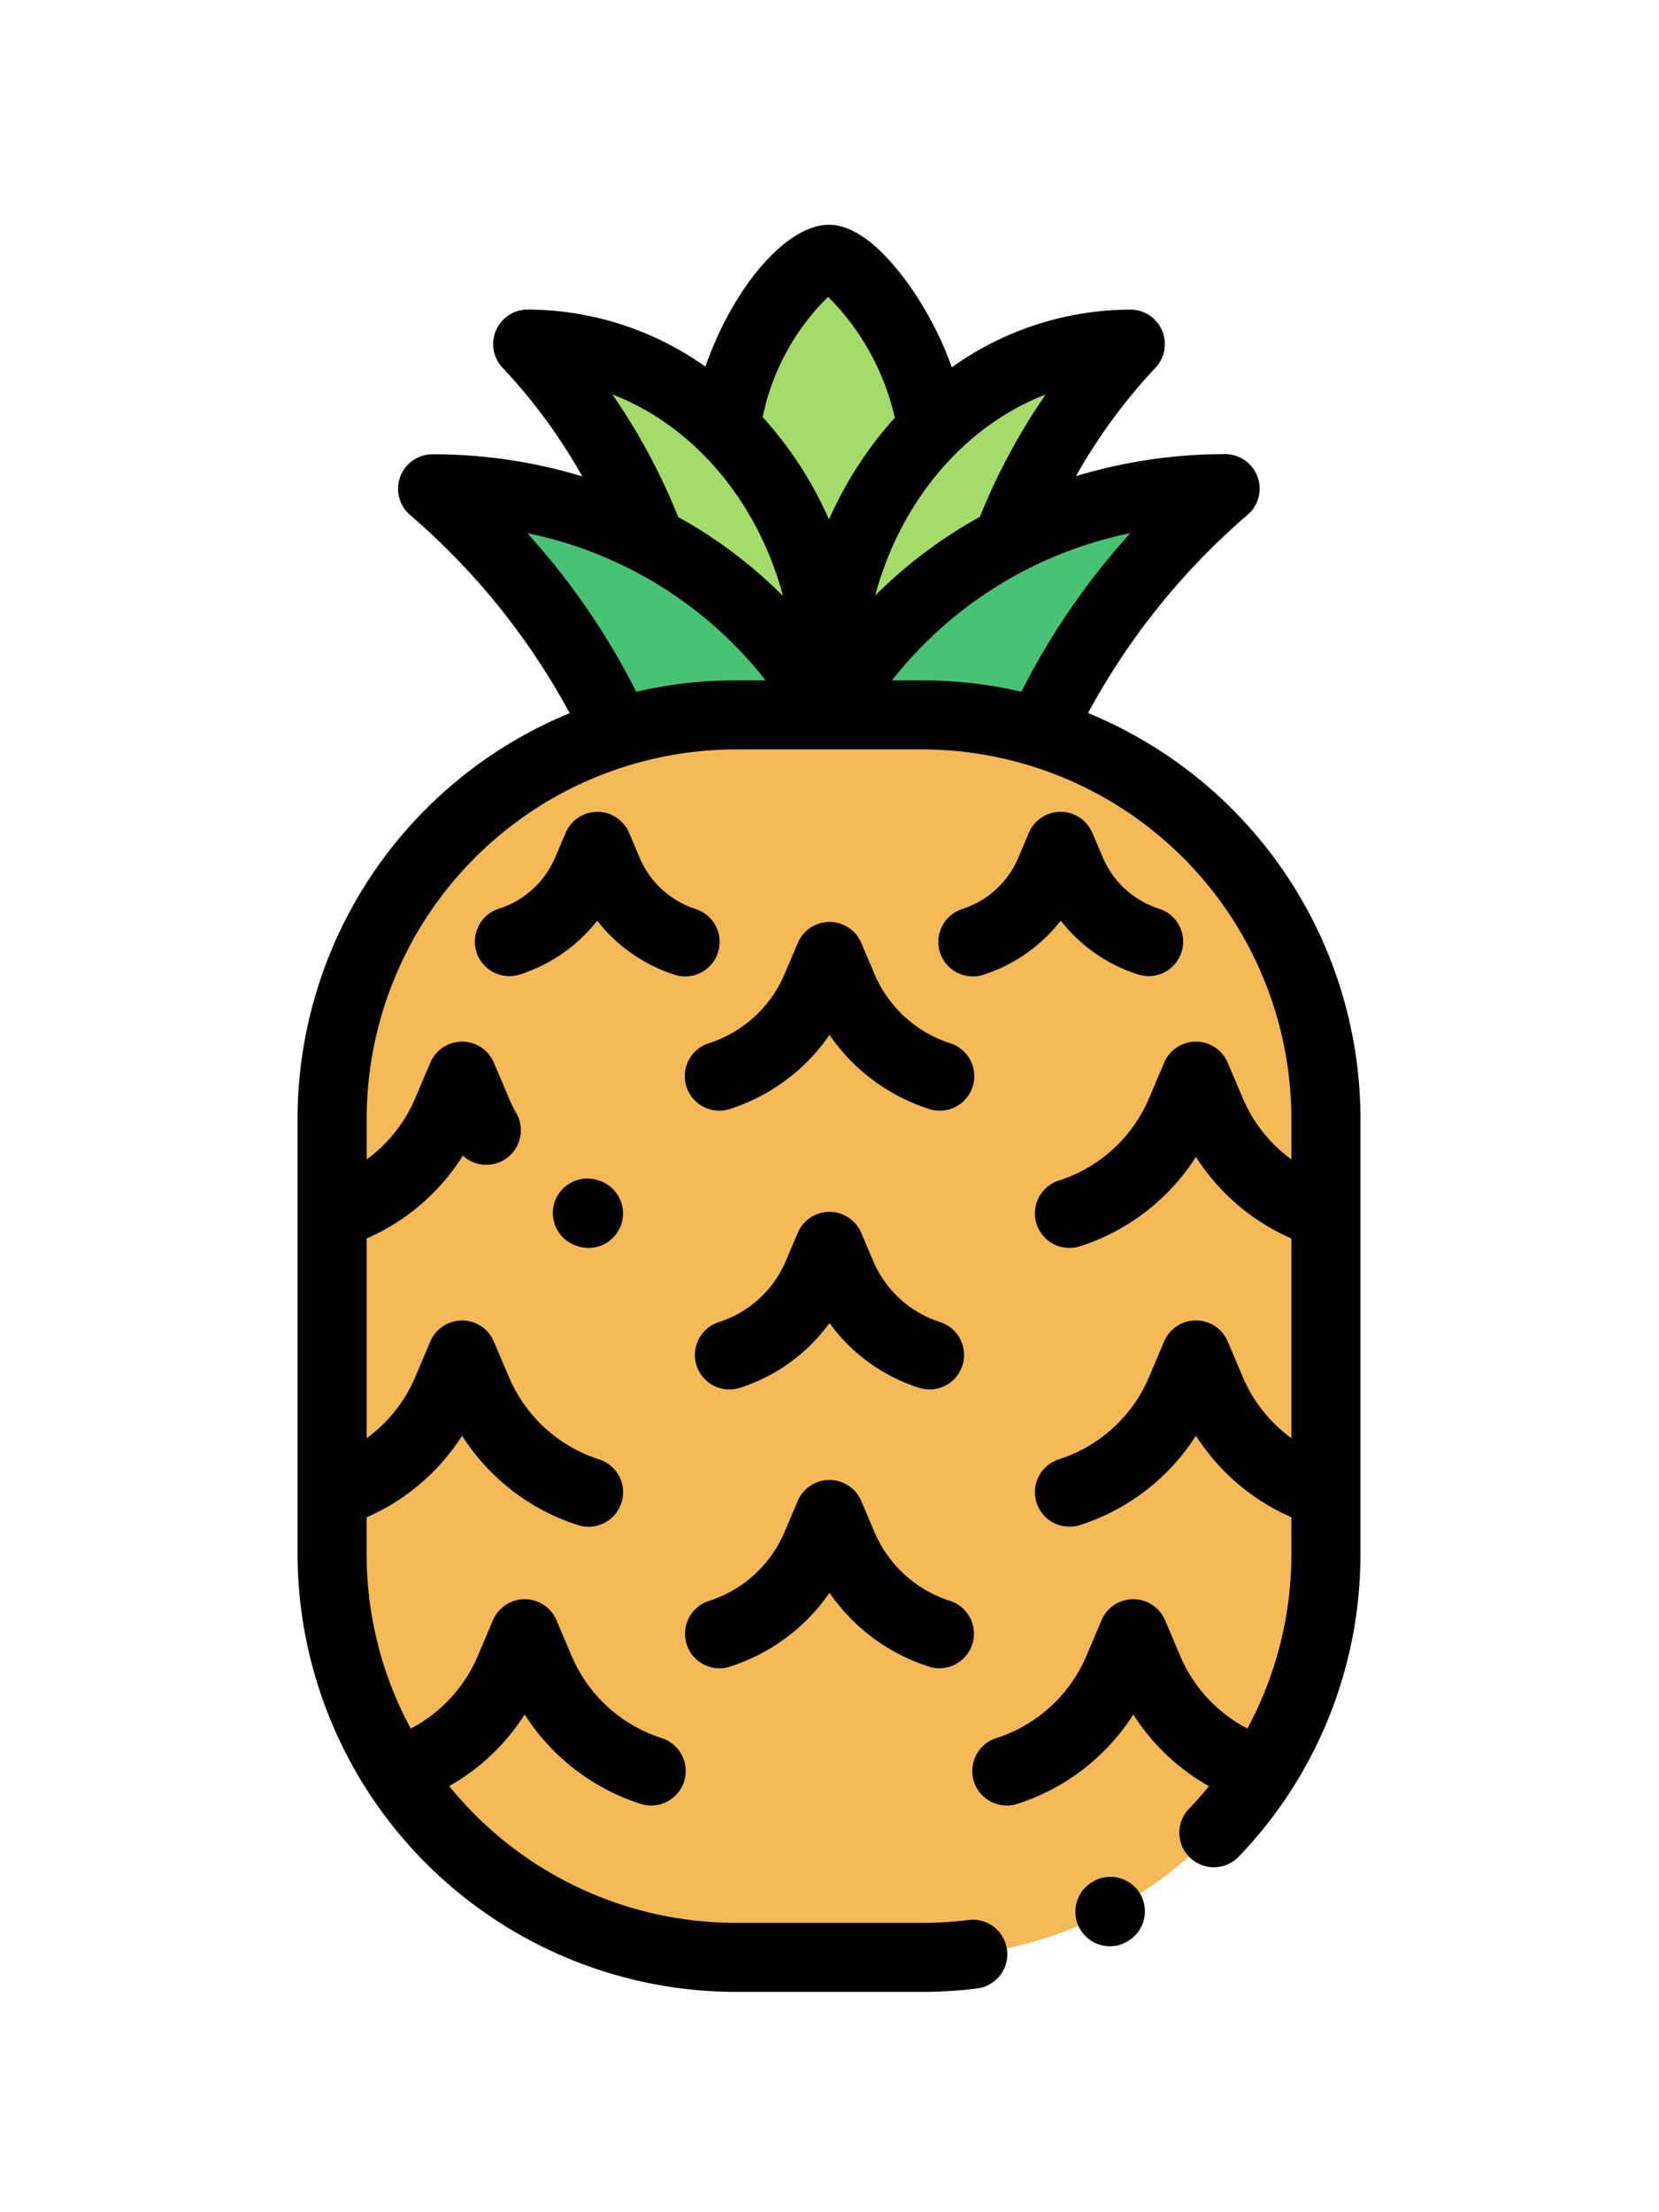 <svg xmlns="http://www.w3.org/2000/svg" width="105" height="140" viewBox="0 0 105 140"><defs><style>.a{fill:#fff;opacity:0;}.b{fill:#46c373;}.c{fill:#a5dc69;}.d{fill:#f5b955;}</style></defs><g transform="translate(-549 -215.892)"><rect class="a" width="105" height="140" transform="translate(549 215.892)"/><g transform="translate(567.832 230.118)"><g transform="translate(8.545 16.701)"><path class="b" d="M255.906,90.778C260.455,82.3,269.975,76.464,281,76.464a45.132,45.132,0,0,0-11.646,15.352Z" transform="translate(-230.835 -76.464)"/><path class="b" d="M152.767,91.816a45.135,45.135,0,0,0-11.646-15.352c11.022,0,20.542,5.832,25.091,14.314Z" transform="translate(-141.121 -76.464)"/></g><g transform="translate(14.567 2.184)"><path class="c" d="M224.845,23.537c0-7.483,4.909-13.537,6.808-13.537,1.607,0,6.776,6.054,6.776,13.537l-6.762,7.313Z" transform="translate(-212.581 -10)"/><path class="c" d="M176.406,46.866a37.945,37.945,0,0,0-7.71-12.3c10.549,0,19.085,9.681,19.085,21.645Z" transform="translate(-168.696 -29.197)"/><path class="c" d="M255.942,56.208c0-11.964,8.536-21.645,19.085-21.645a37.949,37.949,0,0,0-7.71,12.3Z" transform="translate(-236.886 -29.198)"/></g><path class="d" d="M137.553,142h11.8A25.553,25.553,0,0,1,174.9,167.553v27.523A25.553,25.553,0,0,1,149.35,220.63h-11.8A25.553,25.553,0,0,1,112,195.076V167.553A25.553,25.553,0,0,1,137.553,142Z" transform="translate(-109.816 -110.985)"/><path d="M217.131,375.479a12.133,12.133,0,0,0,6.292-4.671,12.131,12.131,0,0,0,6.292,4.671,2.184,2.184,0,0,0,1.333-4.16,7.766,7.766,0,0,1-4.782-4.364L225.434,365a2.184,2.184,0,0,0-4.021,0l-.832,1.959a7.768,7.768,0,0,1-4.783,4.364,2.184,2.184,0,0,0,1.333,4.16Z" transform="translate(-189.757 -284.235)"/><path d="M232.661,292.975a6.873,6.873,0,0,1-4.232-3.861l-.757-1.782a2.184,2.184,0,0,0-4.021,0l-.757,1.783a6.872,6.872,0,0,1-4.231,3.861,2.184,2.184,0,0,0,1.333,4.16,11.237,11.237,0,0,0,5.666-4.1,11.237,11.237,0,0,0,5.666,4.1,2.184,2.184,0,0,0,1.333-4.16Z" transform="translate(-191.995 -223.534)"/><path d="M217.025,213.838a12.163,12.163,0,0,0,6.315-4.692,12.163,12.163,0,0,0,6.315,4.692,2.184,2.184,0,1,0,1.333-4.16,7.8,7.8,0,0,1-4.8-4.383l-.834-1.965a2.184,2.184,0,0,0-4.021,0l-.834,1.965a7.8,7.8,0,0,1-4.8,4.383,2.184,2.184,0,0,0,1.333,4.16Z" transform="translate(-189.673 -157.879)"/><path d="M178.85,276.45a2.184,2.184,0,1,0-1.37,4.148l.088.029a2.184,2.184,0,0,0,1.337-4.159Z" transform="translate(-159.822 -215.982)"/><path d="M166.672,180.509a2.185,2.185,0,0,0,.669-4.264,5.776,5.776,0,0,1-3.551-3.251l-.663-1.568a2.184,2.184,0,0,0-2.008-1.334h0a2.184,2.184,0,0,0-2.009,1.327l-.668,1.566a5.775,5.775,0,0,1-3.561,3.24,2.184,2.184,0,0,0,1.326,4.162,10.137,10.137,0,0,0,4.9-3.406A10.142,10.142,0,0,0,166,180.4,2.181,2.181,0,0,0,166.672,180.509Z" transform="translate(-142.139 -132.942)"/><path d="M289.861,180.509a2.177,2.177,0,0,0,.67-.106,10.138,10.138,0,0,0,4.894-3.422,10.14,10.14,0,0,0,4.9,3.406,2.184,2.184,0,0,0,1.326-4.162,5.776,5.776,0,0,1-3.561-3.24l-.668-1.566a2.184,2.184,0,0,0-2.009-1.327h0a2.184,2.184,0,0,0-2.008,1.334l-.663,1.568a5.775,5.775,0,0,1-3.551,3.251,2.185,2.185,0,0,0,.669,4.264Z" transform="translate(-247.122 -132.942)"/><path d="M328.459,478.995l-.035.021a2.187,2.187,0,0,0,1.162,4.038,2.161,2.161,0,0,0,1.16-.338l.034-.021a2.184,2.184,0,1,0-2.322-3.7Z" transform="translate(-278.172 -374.111)"/><path d="M152.032,30.9A44.3,44.3,0,0,1,162.076,18.4a2.184,2.184,0,0,0-1.369-3.886,32.539,32.539,0,0,0-9.441,1.392A35.513,35.513,0,0,1,156.249,9.1a2.184,2.184,0,0,0-1.541-3.732,19.511,19.511,0,0,0-11.3,3.654A21.49,21.49,0,0,0,140.624,3.7C139.4,2.012,137.546,0,135.639,0c-2.74,0-6.1,4.021-7.826,8.977a19.5,19.5,0,0,0-11.245-3.612A2.184,2.184,0,0,0,115.027,9.1a34.975,34.975,0,0,1,4.994,6.823,32.529,32.529,0,0,0-9.476-1.4,2.185,2.185,0,0,0-1.371,3.885,44.288,44.288,0,0,1,10.05,12.5A27.78,27.78,0,0,0,102,56.568V84.092a27.769,27.769,0,0,0,27.738,27.738h11.8a28.117,28.117,0,0,0,3.469-.215,2.184,2.184,0,0,0-.541-4.335,23.72,23.72,0,0,1-2.928.181h-11.8A23.334,23.334,0,0,1,111.6,98.806a13.622,13.622,0,0,0,4.777-4.532,13.628,13.628,0,0,0,7.34,5.657,2.184,2.184,0,0,0,1.333-4.16,9.266,9.266,0,0,1-5.705-5.206l-.957-2.254a2.184,2.184,0,0,0-4.021,0l-.957,2.254a9.264,9.264,0,0,1-4.246,4.6,23.224,23.224,0,0,1-2.792-11.068v-2.3a13.623,13.623,0,0,0,6.041-5.163,13.627,13.627,0,0,0,7.34,5.657,2.184,2.184,0,1,0,1.333-4.16,9.265,9.265,0,0,1-5.705-5.206l-.957-2.254a2.184,2.184,0,0,0-4.021,0l-.957,2.254a9.266,9.266,0,0,1-3.073,3.869V64.152a13.625,13.625,0,0,0,6.092-5.244,2.185,2.185,0,0,0,3.386-2.679,9.26,9.26,0,0,1-.469-.95l-.957-2.254a2.184,2.184,0,0,0-4.021,0l-.957,2.254a9.266,9.266,0,0,1-3.073,3.869V56.568A23.4,23.4,0,0,1,129.738,33.2h11.8A23.4,23.4,0,0,1,164.9,56.568v2.579a9.265,9.265,0,0,1-3.073-3.869l-.957-2.254a2.184,2.184,0,0,0-4.021,0l-.957,2.254a9.265,9.265,0,0,1-5.705,5.206,2.184,2.184,0,0,0,1.333,4.16,13.629,13.629,0,0,0,7.34-5.657,13.624,13.624,0,0,0,6.04,5.163V76.79a9.264,9.264,0,0,1-3.073-3.869l-.957-2.254a2.184,2.184,0,0,0-4.021,0l-.957,2.254a9.265,9.265,0,0,1-5.705,5.206,2.184,2.184,0,0,0,1.333,4.16,13.629,13.629,0,0,0,7.34-5.657,13.624,13.624,0,0,0,6.041,5.163v2.3a23.282,23.282,0,0,1-2.783,11.073,9.264,9.264,0,0,1-4.255-4.6l-.957-2.254a2.184,2.184,0,0,0-4.021,0l-.957,2.254a9.268,9.268,0,0,1-5.706,5.206,2.184,2.184,0,0,0,1.333,4.16,13.628,13.628,0,0,0,7.34-5.657,13.627,13.627,0,0,0,4.787,4.537q-.6.739-1.265,1.436a2.184,2.184,0,0,0,3.156,3.02,27.609,27.609,0,0,0,7.7-19.175V56.568A27.78,27.78,0,0,0,152.032,30.9Zm-6.845-12.415c-.184.1-.37.2-.552.309a29.778,29.778,0,0,0-6.075,4.668c1.605-5.98,5.649-10.738,10.79-12.722A39.627,39.627,0,0,0,145.187,18.481ZM135.581,4.559a15.724,15.724,0,0,1,4.22,7.655,24.05,24.05,0,0,0-4.164,6.437,24.041,24.041,0,0,0-4.2-6.482A14.843,14.843,0,0,1,135.581,4.559Zm-13.655,6.177c5.15,1.987,9.2,6.76,10.8,12.755a29.778,29.778,0,0,0-6.108-4.7c-.172-.1-.347-.195-.521-.292A39.644,39.644,0,0,0,121.926,10.735Zm1.511,18.818a45.5,45.5,0,0,0-6.892-10.038,25.7,25.7,0,0,1,15.083,9.315h-1.891A27.711,27.711,0,0,0,123.437,29.553Zm16.185-.722a25.7,25.7,0,0,1,15.083-9.315,45.5,45.5,0,0,0-6.89,10.033,27.715,27.715,0,0,0-6.282-.718Z" transform="translate(-102)"/></g></g></svg>